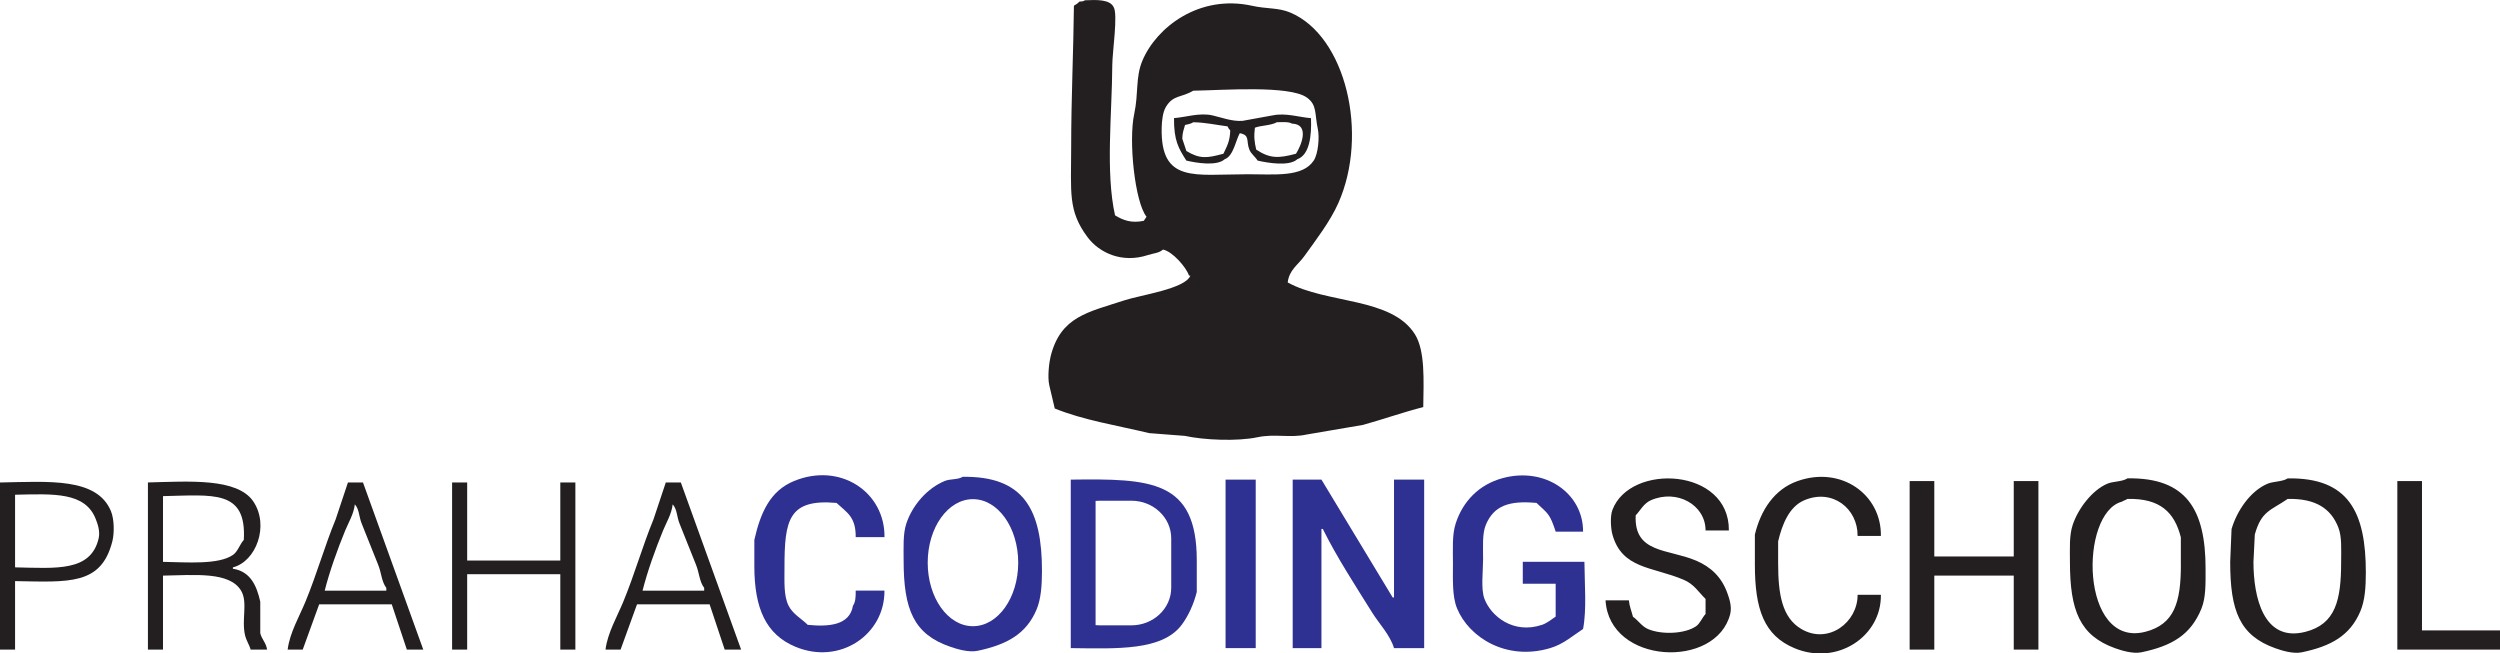 <?xml version="1.0" encoding="UTF-8"?><svg id="a" xmlns="http://www.w3.org/2000/svg" viewBox="0 0 610.43 159.56"><defs><style>.b{fill:#231f20;}.b,.c{fill-rule:evenodd;}.c{fill:#2e3192;}</style></defs><path class="b" d="M314.42,68.97c.34-3.05,2.59-4.38,4.01-6.36,2.86-3.99,6.35-8.5,8.36-13.04,7.47-16.85,1.84-40.76-11.71-46.49-2.97-1.26-5.65-.85-9.37-1.67-12.88-2.84-23.33,5.25-26.76,13.38-1.73,4.1-.92,8.03-2.01,13.04-1.42,6.55,.17,21.58,3.01,25.09-.22,.33-.45,.67-.67,1-3.07,.63-5.04-.14-7.02-1.34-2.36-10.57-.73-24.82-.67-36.79,.02-3.04,1.41-12.29,.33-14.05-.92-1.89-4.11-1.81-7.02-1.67-.39,.27-.56,.27-1.34,.33-.38,.4-.85,.72-1.34,1-.12,11.32-.67,22.63-.67,34.45,0,11.07-.85,15.59,4.01,22.08,2.77,3.69,8.26,6.46,14.72,4.35,1.45-.47,2.71-.46,3.68-1.34,2.29,.43,5.68,4.29,6.36,6.36h.33c-1.18,3.21-12.2,4.75-16.06,6.02-8.91,2.93-15.62,3.92-18.06,13.71-.37,1.48-.79,5.02-.33,7.02,.45,1.9,.89,3.79,1.34,5.69,6.98,2.84,15.03,4.1,23.08,6.02,2.9,.22,5.8,.45,8.7,.67,4.64,1.02,12.78,1.38,17.73,.33,4.25-.9,8.01,.24,12.04-.67,4.57-.78,9.14-1.56,13.71-2.34,4.83-1.34,10.04-3.17,14.72-4.35,.1-6.53,.47-13.72-2.01-17.73-5.66-9.14-21.6-7.44-31.11-12.71Zm-10.03-26.42c-12.68,0-21.04,2.25-20.74-11.37,.04-1.75,.28-3.78,1-5.02,1.8-3.06,3.86-2.28,6.69-4.01,7.37-.13,23.54-1.37,27.76,1.67,2.54,1.83,1.86,3.87,2.68,7.69,.43,2.02,.09,6.04-1,7.69-2.74,4.14-9.5,3.34-16.39,3.34Zm6.36-14.38c-2.45,.45-4.91,.89-7.36,1.34-2.56,.19-5.23-.86-7.36-1.34-3.14-.71-6.58,.47-9.37,.67-.03,5.45,1.05,7.27,3.01,10.37,2.42,.57,7.44,1.42,9.37-.33,2.13-.77,2.66-4.53,3.68-6.36,2.57,.5,1.49,1.83,2.34,4.01,.4,1.02,1.46,1.77,2.01,2.68,2.47,.58,7.76,1.47,9.7-.33,2.99-1.06,3.51-5.71,3.34-10.03-2.8-.2-6.2-1.36-9.37-.67Zm-12.04,9.37c-3.92,1.06-5.7,1.35-9.03-.67-.33-1-.67-2.01-1-3.01,.05-1.68,.37-2.14,.67-3.34,.7-.15,1.53-.32,2.01-.67,3.1,.05,5.75,.69,8.36,1,.22,.42,.36,.69,.67,1-.07,2.69-.83,3.91-1.67,5.69Zm17.73,0c-4.26,1.13-6.32,1.21-9.7-1-.44-1.81-.61-3.26-.33-5.35,1.23-.55,4.04-.54,5.35-1.34,1.24-.04,2.96-.15,3.68,.33,4.53,.14,2.2,5.53,1,7.36Zm97.67,99.34c-6.83-2.9-15.17-1.73-14.72-11.04,1.19-1.28,1.97-2.92,3.68-3.68,6.42-2.84,13.4,1.17,13.38,7.36h5.69c.16-15.32-24.09-16.52-28.43-5.02-.59,1.58-.41,4.54,0,6.02,2.34,8.45,9.82,7.82,17.39,11.04,2.56,1.09,3.55,2.92,5.35,4.68v3.68c-.83,.88-1.34,2.33-2.34,3.01-2.72,1.85-8.33,2.1-11.71,.67-1.5-.64-2.4-2.12-3.68-3.01-.34-1.38-.84-2.45-1-4.01h-5.69c.87,15.68,27.03,16.89,30.44,3.34,.47-1.87-.29-3.94-.67-5.02-1.39-3.95-4.03-6.47-7.69-8.03Zm26.42-14.72c6.92-2.97,13.13,2.07,13.04,8.7h5.69c.16-10.08-9.67-17.2-20.4-13.38-5.54,1.97-8.9,6.96-10.37,13.04v7.36c0,10.85,2.21,17.28,9.7,20.4,10.38,4.33,21.22-2.87,21.07-13.04h-5.69c.07,6.69-7.13,12.21-13.71,8.36-4.72-2.76-5.69-8.44-5.69-16.06v-5.35c.99-4.23,2.74-8.48,6.36-10.03Zm78.94-5.35c-1.41,.88-3.45,.65-5.02,1.34-3.67,1.62-7.04,6.06-8.36,10.03-.86,2.58-.67,5.74-.67,9.03,0,11.85,2.4,17.99,11.04,21.07,1.41,.5,4.28,1.43,6.36,1,7.57-1.56,12.13-4.32,14.72-10.7,1.08-2.68,1-6.06,1-9.7,0-14.4-4.63-22.32-19.07-22.08Zm13.04,21.07c0,9.15-1.57,14.57-8.7,16.39-15.9,4.05-16.15-29.06-5.69-31.78,.29-.22,1.05-.45,1.34-.67,8-.18,11.49,3.27,13.04,9.37v6.69Zm26.09-21.07c-1.37,.86-3.52,.69-5.02,1.34-4.08,1.77-7.37,6.49-8.7,11.04-.11,2.68-.22,5.35-.33,8.03,0,11.97,2.33,17.97,11.04,21.07,1.41,.5,4.28,1.43,6.36,1,7.18-1.48,11.85-4.05,14.38-10.03,1.11-2.62,1.33-5.8,1.34-9.37,.02-14.84-4.2-23.33-19.07-23.08Zm13.04,20.4c0,9.4-1.38,15.17-8.7,17.06-10.26,2.65-12.71-8.47-12.71-17.06,.11-2.23,.22-4.46,.33-6.69,1.6-5.78,3.85-5.83,8.03-8.7,6.81-.14,10.58,2.33,12.38,7.02,.88,2.3,.67,5.3,.67,8.36Zm-79.94-1.34h-19.4v-18.4h-6.02v41.14h6.02v-18.06h19.4v18.06h6.02v-41.14h-6.02v18.4Zm99.68,18.06v-36.46h-6.02v41.14h25.09v-4.68h-19.07ZM0,117.8v40.81H3.68v-16.72c13.16,.23,21.03,1.03,23.75-9.7,.53-2.09,.45-5.45-.33-7.36-3.42-8.3-15.25-7.23-27.09-7.02Zm24.08,13.71c-1.95,8.1-10.3,7.24-20.4,7.02v-17.73c9.36-.2,17.17-.73,19.73,6.02,.39,1.02,1.1,2.89,.67,4.68Zm39.47,15.39c-.9-4-2.46-7.39-6.69-8.03v-.33c5.68-1.44,8.94-10.19,5.02-16.06-3.92-5.86-15.85-4.92-25.76-4.68v40.81h3.68v-18.06c7.58-.12,16.25-1.06,19.07,3.68,1.72,2.89,.02,7.11,1,11.04,.28,1.11,1.03,2.25,1.34,3.34h4.01c-.28-1.75-1.29-2.46-1.67-4.01v-7.69Zm-23.75-9.7v-16.06c12.25-.24,20.45-1.66,19.73,10.7-1.01,1.08-1.44,2.84-2.68,3.68-3.54,2.41-11.19,1.77-17.06,1.67Zm45.16-19.4c-1,3.01-2.01,6.02-3.01,9.03-2.66,6.45-4.59,13.35-7.36,20.07-1.42,3.46-3.87,7.67-4.35,11.71h3.68c1.34-3.68,2.68-7.36,4.01-11.04h17.73c1.23,3.68,2.45,7.36,3.68,11.04h4.01c-4.91-13.6-9.81-27.21-14.72-40.81h-3.68Zm9.37,25.76v.67h-15.05c1.19-4.73,3.12-10.09,5.02-14.72,.78-1.91,2.07-3.96,2.34-6.36,1.1,1.19,.99,3.01,1.67,4.68,1.28,3.13,2.73,6.9,4.01,10.03,.83,2.02,.82,4.11,2.01,5.69Zm42.48-6.69h-22.74v-19.07h-3.68v40.81h3.68v-18.4h22.74v18.4h3.68v-40.81h-3.68v19.07Zm25.76-19.07c-1,3.01-2.01,6.02-3.01,9.03-2.66,6.45-4.59,13.35-7.36,20.07-1.42,3.46-3.87,7.67-4.35,11.71h3.68c1.34-3.68,2.68-7.36,4.01-11.04h17.73c1.23,3.68,2.45,7.36,3.68,11.04h4.01c-4.91-13.6-9.81-27.21-14.72-40.81h-3.68Zm9.37,25.76v.67h-15.05c1.19-4.73,3.12-10.09,5.02-14.72,.78-1.91,2.07-3.96,2.34-6.36,1.1,1.19,.99,3.01,1.67,4.68,1.28,3.13,2.73,6.9,4.01,10.03,.83,2.02,.82,4.11,2.01,5.69Z"/><g><path class="c" d="M215.96,131.16h-7.02c.05-5-2.19-6.04-4.68-8.36-11.72-1.04-12.71,4.17-12.71,15.72,0,3.51-.21,6.98,1,9.37,1.06,2.09,3.11,3.12,4.68,4.68,5.21,.52,10.25,.09,11.04-4.68,.63-.86,.68-2.15,.67-3.68h7.02c.11,10.69-10.84,18.26-21.74,13.71-7.2-3-10.03-9.37-10.03-19.73v-6.36c1.53-6.79,3.92-12.01,9.7-14.38,11.32-4.65,22.22,2.74,22.08,13.71Z"/><path class="c" d="M386.55,129.82h-6.69c-1.47-4.43-1.79-4.29-4.68-7.02-6.55-.6-10.39,.58-12.38,5.35-.9,2.15-.67,5.35-.67,8.36,0,3.01-.58,7.27,.33,9.7,1.63,4.3,7.09,8.69,14.05,6.36,1.25-.42,2.33-1.35,3.34-2.01v-8.03h-8.03v-5.35h15.05c.04,5.25,.58,11.72-.33,16.39-2.5,1.64-4.81,3.73-8.03,4.68-10.76,3.2-19.86-2.67-22.74-9.7-1.21-2.96-1-7.02-1-11.04,0-3.48-.23-6.93,.67-9.7,1.77-5.46,5.72-9.48,11.37-11.04,10.49-2.9,19.8,3.75,19.73,13.04Z"/><path class="c" d="M299.25,117.11h7.36v41.14h-7.36v-41.14Z"/><path class="c" d="M315.64,117.11h7.02c5.8,9.59,11.6,19.18,17.39,28.77h.33v-28.77h7.36v41.14h-7.36c-.97-3.23-3.68-6.01-5.35-8.7-4.1-6.58-8.64-13.53-12.04-20.4h-.33v29.1h-7.02v-41.14Z"/><path class="c" d="M235.03,116.44c-1.16,.72-3,.45-4.35,1-4.25,1.75-7.87,5.87-9.37,10.37-.85,2.56-.67,5.73-.67,9.03,0,12.05,2.5,18.02,11.37,21.07,1.51,.52,4.46,1.47,6.69,1,7.13-1.5,11.86-4.09,14.38-10.03,1.1-2.58,1.33-5.89,1.34-9.37,.03-15-4.37-23.33-19.4-23.08Zm2.54,36.46c-6.11,0-11.05-6.94-11.05-15.51s4.95-15.51,11.05-15.51,11.05,6.94,11.05,15.51-4.95,15.51-11.05,15.51Z"/><path class="c" d="M261.45,117.11v41.14c11.3,.14,22.34,.67,27.09-5.69,1.62-2.17,2.94-5.05,3.68-8.03v-7.69c0-19.64-11.2-19.99-30.77-19.73Zm24.53,26.4c0,5.07-4.36,9.18-9.73,9.18h-7.71c-.35,0-.69-.02-1.03-.05v-30.33c.34-.03,.68-.05,1.03-.05h7.71c5.37,0,9.73,4.11,9.73,9.18v12.08Z"/></g></svg>